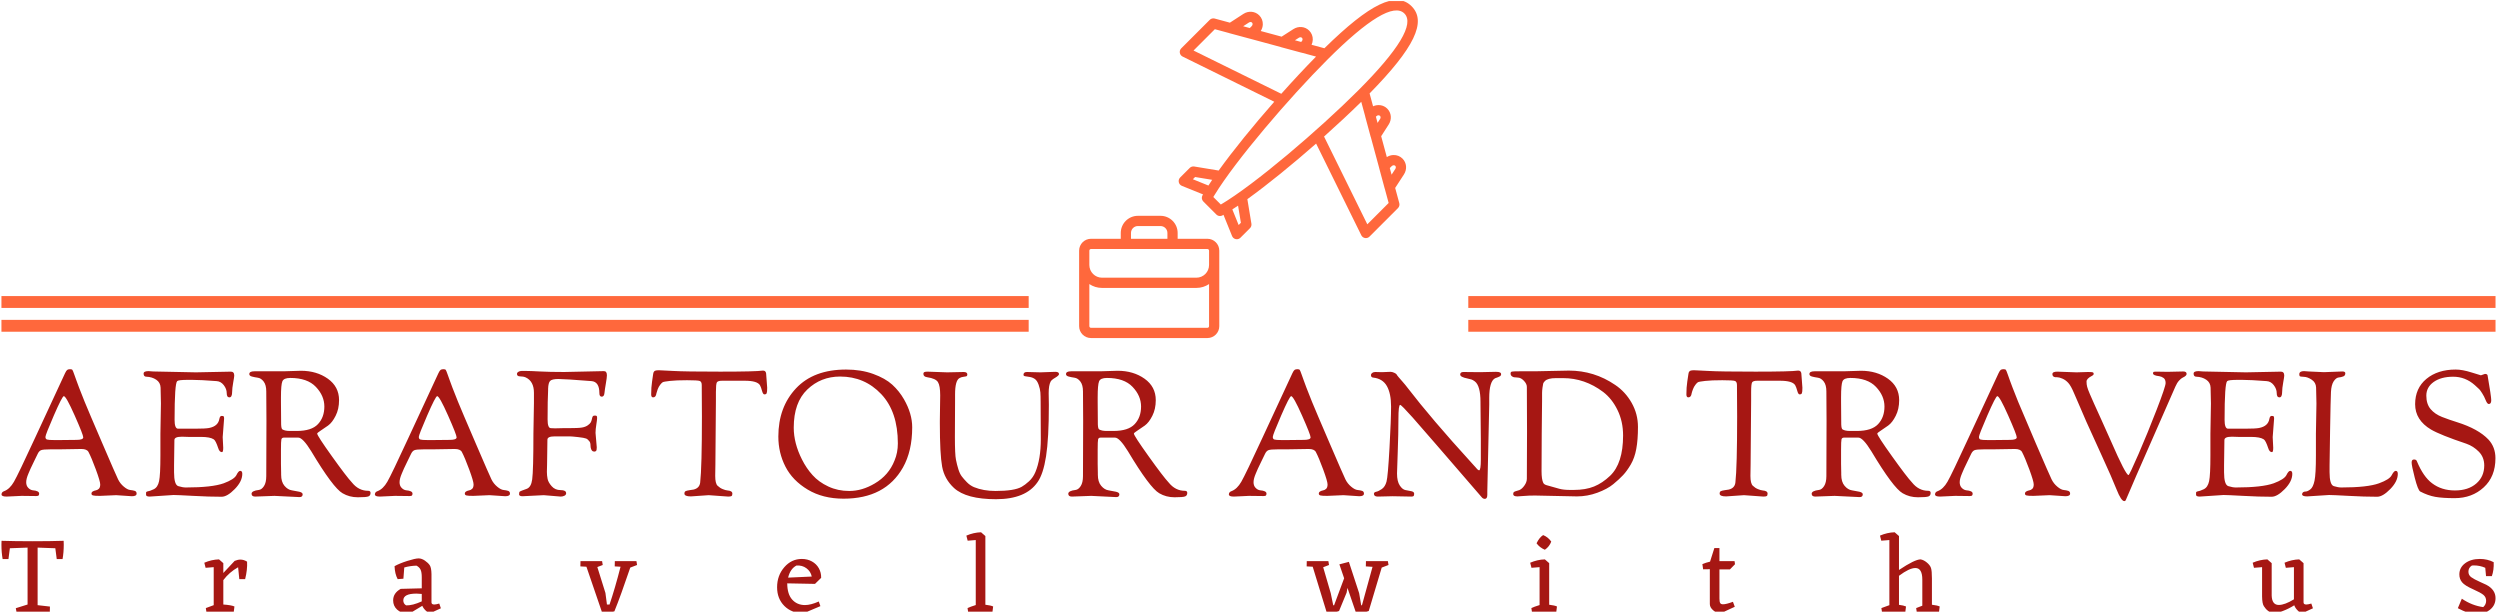 <svg xmlns="http://www.w3.org/2000/svg" version="1.1" xmlns:xlink="http://www.w3.org/1999/xlink" xmlns:svgjs="http://svgjs.dev/svgjs" width="1500" height="367" viewBox="0 0 1500 367"><g transform="matrix(1,0,0,1,-0.909,0.642)"><svg viewBox="0 0 396 97" data-background-color="#ffffff" preserveAspectRatio="xMidYMid meet" height="367" width="1500" xmlns="http://www.w3.org/2000/svg" xmlns:xlink="http://www.w3.org/1999/xlink"><g id="tight-bounds" transform="matrix(1,0,0,1,0.24,-0.17)"><svg viewBox="0 0 395.52 97.339" height="97.339" width="395.52"><g><svg viewBox="0 0 395.52 97.339" height="97.339" width="395.52"><g transform="matrix(1,0,0,1,0,58.548)"><svg viewBox="0 0 395.52 38.791" height="38.791" width="395.52"><g id="textblocktransform"><svg viewBox="0 0 395.52 38.791" height="38.791" width="395.52" id="textblock"><g><svg viewBox="0 0 395.52 20.922" height="20.922" width="395.52"><g transform="matrix(1,0,0,1,0,0)"><svg width="395.52" viewBox="1 -36.2 712.65 37.7" height="20.922" data-palette-color="#a61713"><path d="M10.9 0.05L6.75 0 2.45 0.2Q1 0.2 1-0.4L1-0.4Q1-1.1 1.75-1.35L1.75-1.35Q3.35-1.95 4.55-4.03 5.75-6.1 10.58-16.57 15.4-27.05 19.15-35.05L19.15-35.05Q19.5-35.8 19.78-36 20.05-36.2 20.58-36.2 21.1-36.2 21.25-36 21.4-35.8 21.8-34.65 22.2-33.5 22.43-32.9 22.65-32.3 23.15-30.95 23.65-29.6 24.75-26.9 25.85-24.2 29.78-15.08 33.7-5.95 34.3-4.73 34.9-3.5 35.95-2.63 37-1.75 37.77-1.68 38.55-1.6 39.08-1.43 39.6-1.25 39.6-0.65L39.6-0.65Q39.6 0.1 38.25 0.1L38.25 0.1 33.75-0.2 29.1 0Q27.55 0 27.13-0.13 26.7-0.25 26.7-0.65 26.7-1.05 27.1-1.28 27.5-1.5 27.95-1.58 28.4-1.65 28.8-2.02 29.2-2.4 29.2-3.28 29.2-4.15 27.95-7.55 26.7-10.95 25.85-12.55L25.85-12.55Q25.4-13.4 23.8-13.4L23.8-13.4 17.75-13.3 15.1-13.3Q12.85-13.3 12.28-13.05 11.7-12.8 11.33-12 10.95-11.2 10.25-9.78 9.55-8.35 9.3-7.8 9.05-7.25 8.7-6.4L8.7-6.4Q8.05-4.9 8.05-3.9 8.05-2.9 8.63-2.3 9.2-1.7 9.9-1.6L9.9-1.6Q11.75-1.45 11.75-0.65L11.75-0.65Q11.75-0.3 11.6-0.13 11.45 0.05 10.9 0.05L10.9 0.05ZM18.8-28.5Q18.35-28.5 15.95-22.98 13.55-17.45 13.55-16.85 13.55-16.25 14-16.1 14.45-15.95 16.1-15.95L16.1-15.95 17.65-15.95 22.4-16Q24.35-16 24.35-16.73 24.35-17.45 21.9-22.98 19.45-28.5 18.8-28.5L18.8-28.5ZM46.4-11.55L46.4-17.75 46.55-26.4Q46.55-27.75 46.45-30.95L46.45-30.95Q46.4-32.4 45.2-33.2 44-34 42.4-34.05L42.4-34.05Q41.6-34.05 41.6-34.95L41.6-34.95Q41.6-35.65 43-35.65L43-35.65 44.35-35.55 56.55-35.3 66.55-35.5Q67.5-35.5 67.5-34.35L67.5-34.35Q67.5-34.05 67.2-32.38 66.9-30.7 66.9-29.75L66.9-29.75Q66.9-28.15 66.12-28.15 65.35-28.15 65.35-29.35 65.35-30.55 64.5-31.65 63.65-32.75 62.4-32.8L62.4-32.8Q57.9-33.15 55.5-33.15L55.5-33.15 54.2-33.15Q51.6-33.15 51.2-32.8L51.2-32.8Q50.45-32.15 50.45-21.75L50.45-21.75Q50.45-19.25 51.4-19.2L51.4-19.2 56.3-19.2Q59.3-19.2 60.3-19.4L60.3-19.4Q62.9-19.9 63.25-22L63.25-22Q63.4-22.85 63.9-22.85 64.4-22.85 64.5-22.7 64.6-22.55 64.6-22.05L64.6-22.05 64.2-16.8 64.35-13.75Q64.35-12.5 64-12.5L64-12.5Q63.25-12.5 62.9-13.7L62.9-13.7Q62.2-15.8 61.65-16.15L61.65-16.15Q60.6-16.85 58-16.85L58-16.85 54.4-16.85 52.8-16.9 52.45-16.9Q50.4-16.9 50.4-15.95L50.4-15.95 50.3-8.75 50.3-6.75Q50.3-3.15 51.52-2.78 52.75-2.4 53.65-2.4L53.65-2.4Q61.15-2.4 64.5-3.6L64.5-3.6Q67.45-4.7 68.1-5.9L68.1-5.9Q68.7-7.15 69.2-7.15L69.2-7.15Q69.8-7.15 69.8-6.3L69.8-6.3Q69.8-4.15 67.65-1.95 65.5 0.25 63.9 0.25L63.9 0.25Q60.3 0.25 55.77 0 51.25-0.25 50.15-0.25L50.15-0.25 43.35 0.2Q42.3 0.2 42.3-0.3L42.3-0.3 42.3-0.9Q42.3-1.2 42.8-1.3L42.8-1.3Q43.35-1.35 44.5-1.9 45.65-2.45 46.02-4.2 46.4-5.95 46.4-11.55L46.4-11.55ZM76.65-5.65L76.7-21.4 76.65-29.85Q76.65-31.7 75.9-32.68 75.15-33.65 74.22-33.77 73.3-33.9 72.55-34.1 71.8-34.3 71.8-34.8L71.8-34.8Q71.8-35.6 73.25-35.6L73.25-35.6 81.55-35.6 86.55-35.75Q91.05-35.75 94.25-33.48 97.45-31.2 97.45-27.35L97.45-27.35Q97.45-24.8 96.47-22.88 95.5-20.95 94.32-20.1 93.15-19.25 92.17-18.63 91.2-18 91.2-17.8L91.2-17.8Q91.2-17.2 95.4-11.33 99.6-5.45 101.15-3.8L101.15-3.8Q103.05-1.45 105.75-1.45L105.75-1.45Q106.45-1.45 106.45-0.85L106.45-0.85Q106.45-0.1 105.85 0.15 105.25 0.4 102.82 0.4 100.4 0.4 98.45-0.75L98.45-0.75Q95.75-2.3 89.5-12.75L89.5-12.75Q87.1-16.65 85.8-16.65L85.8-16.65 81.7-16.65Q81.1-16.65 80.97-16.15 80.85-15.65 80.85-13.2L80.85-13.2Q80.85-13.2 80.85-9.15L80.85-9.15 80.9-6.5Q80.9-6.5 80.9-6.05L80.9-6.05Q80.9-4 81.85-2.88 82.8-1.75 83.97-1.58 85.15-1.4 86.1-1.18 87.05-0.95 87.05-0.45L87.05-0.45Q87.05 0.35 86.15 0.35L86.15 0.35Q86.15 0.35 79 0L79 0 73.5 0.2Q72.45 0.2 72.45-0.6L72.45-0.6Q72.45-1.45 74.55-1.7L74.55-1.7Q75.35-1.8 76-2.8 76.65-3.8 76.65-5.65L76.65-5.65ZM80.85-28.2L80.85-26.8Q80.85-21.65 80.9-20.43 80.95-19.2 81.25-19L81.25-19Q82-18.55 83.4-18.55L83.4-18.55 85.35-18.55Q89.6-18.55 91.42-20.5 93.25-22.45 93.25-25.53 93.25-28.6 90.82-31.15 88.4-33.7 83.5-33.7L83.5-33.7Q81.65-33.7 81.25-32.73 80.85-31.75 80.85-28.2L80.85-28.2ZM117.59 0.05L113.44 0 109.14 0.2Q107.69 0.2 107.69-0.4L107.69-0.4Q107.69-1.1 108.44-1.35L108.44-1.35Q110.04-1.95 111.24-4.03 112.44-6.1 117.27-16.57 122.09-27.05 125.84-35.05L125.84-35.05Q126.19-35.8 126.47-36 126.74-36.2 127.27-36.2 127.79-36.2 127.94-36 128.09-35.8 128.49-34.65 128.89-33.5 129.12-32.9 129.34-32.3 129.84-30.95 130.34-29.6 131.44-26.9 132.54-24.2 136.47-15.08 140.39-5.95 140.99-4.73 141.59-3.5 142.64-2.63 143.69-1.75 144.47-1.68 145.24-1.6 145.77-1.43 146.29-1.25 146.29-0.65L146.29-0.65Q146.29 0.1 144.94 0.1L144.94 0.1 140.44-0.2 135.79 0Q134.24 0 133.82-0.13 133.39-0.25 133.39-0.65 133.39-1.05 133.79-1.28 134.19-1.5 134.64-1.58 135.09-1.65 135.49-2.02 135.89-2.4 135.89-3.28 135.89-4.15 134.64-7.55 133.39-10.95 132.54-12.55L132.54-12.55Q132.09-13.4 130.49-13.4L130.49-13.4 124.44-13.3 121.79-13.3Q119.54-13.3 118.97-13.05 118.39-12.8 118.02-12 117.64-11.2 116.94-9.78 116.24-8.35 115.99-7.8 115.74-7.25 115.39-6.4L115.39-6.4Q114.74-4.9 114.74-3.9 114.74-2.9 115.32-2.3 115.89-1.7 116.59-1.6L116.59-1.6Q118.44-1.45 118.44-0.65L118.44-0.65Q118.44-0.3 118.29-0.13 118.14 0.05 117.59 0.05L117.59 0.05ZM125.49-28.5Q125.04-28.5 122.64-22.98 120.24-17.45 120.24-16.85 120.24-16.25 120.69-16.1 121.14-15.95 122.79-15.95L122.79-15.95 124.34-15.95 129.09-16Q131.04-16 131.04-16.73 131.04-17.45 128.59-22.98 126.14-28.5 125.49-28.5L125.49-28.5ZM148.29-34.85L148.29-34.85Q148.29-35.2 148.69-35.45 149.09-35.7 149.59-35.7L149.59-35.7 150.94-35.7Q152.14-35.7 154.82-35.55 157.49-35.4 161.79-35.4L161.79-35.4 173.14-35.65Q173.99-35.65 173.99-34.45L173.99-34.45Q173.99-33.8 173.69-32.1 173.39-30.4 173.29-29.38 173.19-28.35 172.52-28.35 171.84-28.35 171.84-29.35L171.84-29.35Q171.84-32.65 169.54-32.8L169.54-32.8Q161.99-33.4 160.14-33.4 158.29-33.4 157.77-32.85 157.24-32.3 157.19-30.6L157.19-30.6 157.19-30.2Q157.04-27.5 157.04-21.85L157.04-21.85Q157.04-19.4 157.94-19.35L157.94-19.35 159.19-19.3 161.34-19.35 162.89-19.35Q165.89-19.35 166.87-19.53 167.84-19.7 168.47-20.13 169.09-20.55 169.34-20.95 169.59-21.35 169.69-21.9 169.79-22.45 169.94-22.7 170.09-22.95 170.54-22.95 170.99-22.95 171.09-22.8 171.19-22.65 171.19-22.23 171.19-21.8 170.97-20.4 170.74-19 170.74-18L170.74-18 171.09-13.9Q171.09-13.1 170.92-12.88 170.74-12.65 170.39-12.65L170.39-12.65Q169.54-12.65 169.34-13.9L169.34-13.9Q169.34-15 169.09-15.45L169.09-15.45Q168.59-16.15 168.07-16.38 167.54-16.6 165.74-16.8 163.94-17 163.39-17L163.39-17 159.04-17Q156.99-17 156.99-16.05L156.99-16.05 156.89-8.85 156.84-6.85Q156.84-5.85 157.04-4.85 157.24-3.85 158.22-2.75 159.19-1.65 160.77-1.65 162.34-1.65 162.34-0.75L162.34-0.75Q162.34-0.3 161.87-0.05 161.39 0.2 160.79 0.2L160.79 0.2 155.94-0.2 149.89 0.1Q148.89 0.1 148.89-0.45L148.89-0.45Q148.89-1.1 149.12-1.25 149.34-1.4 151.04-2L151.04-2Q152.34-2.45 152.64-4.7L152.64-4.7Q152.99-7.25 152.99-17.85L152.99-17.85 153.14-26.55 153.14-29.45Q153.14-32.75 150.79-33.85L150.79-33.85Q150.09-34.15 149.19-34.15 148.29-34.15 148.29-34.85ZM188.84-35.9Q189.49-35.9 192.91-35.7 196.34-35.5 206.39-35.5 216.44-35.5 218.54-35.8L218.54-35.8Q219.09-35.8 219.29-35.5 219.49-35.2 219.49-34.95L219.49-34.95 219.79-30.9Q219.79-29.65 219.64-29.33 219.49-29 218.99-29L218.99-29Q218.59-29 218.31-30.03 218.04-31.05 217.74-31.6L217.74-31.6Q216.99-32.9 213.39-32.9L213.39-32.9 206.89-32.9Q205.69-32.9 205.41-32.43 205.14-31.95 205.14-29.7L205.14-29.7 205.14-27.25 204.99-8.95 204.94-5.7Q204.94-3.55 205.61-2.9 206.29-2.25 207.09-1.93 207.89-1.6 208.44-1.55L208.44-1.55Q209.84-1.45 209.84-0.65L209.84-0.65Q209.84-0.1 209.59 0.05 209.34 0.2 208.64 0.2L208.64 0.2 203.09-0.2 197.99 0.15Q196.14 0.15 196.14-0.65L196.14-0.65Q196.14-1.15 196.44-1.33 196.74-1.5 197.61-1.63 198.49-1.75 198.74-1.8L198.74-1.8Q200.44-2.2 200.64-3.8L200.64-3.8Q201.14-8.2 201.14-22.7L201.14-22.7 201.09-31.65Q201.09-32.6 200.54-32.83 199.99-33.05 196.89-33.05 193.79-33.05 192.01-32.85 190.24-32.65 189.94-32.48 189.64-32.3 189.21-31.75 188.79-31.2 188.51-30.48 188.24-29.75 188.14-29.3L188.14-29.3Q187.99-28.15 187.19-28.15L187.19-28.15Q186.64-28.15 186.64-29L186.64-29Q186.64-31 186.89-32.63 187.14-34.25 187.16-34.5 187.19-34.75 187.21-34.83 187.24-34.9 187.26-35.08 187.29-35.25 187.34-35.33 187.39-35.4 187.46-35.52 187.54-35.65 187.64-35.7 187.74-35.75 187.89-35.8L187.89-35.8Q188.19-35.9 188.84-35.9ZM222.98-16.95L222.98-16.95Q222.98-25.35 228.03-30.73 233.08-36.1 242.33-36.1L242.33-36.1Q246.63-36.1 250.08-34.85 253.53-33.6 255.53-31.78 257.53-29.95 258.88-27.6L258.88-27.6Q261.23-23.5 261.23-19.6L261.23-19.6Q261.23-12.8 258.58-8.1L258.58-8.1Q253.53 0.8 241.63 0.8L241.63 0.8Q235.68 0.8 231.36-1.8 227.03-4.4 225.01-8.35 222.98-12.3 222.98-16.95ZM227.38-19.5L227.38-19.5Q227.38-15.05 229.73-10.4L229.73-10.4Q230.98-7.9 232.76-5.93 234.53-3.95 237.26-2.68 239.98-1.4 243.23-1.4L243.23-1.4Q246.93-1.4 250.53-3.55L250.53-3.55Q254.53-5.9 256.18-10.1L256.18-10.1Q257.13-12.35 257.13-15L257.13-15Q257.13-24.05 252.38-29.08 247.63-34.1 240.63-34.1L240.63-34.1Q235.13-34.1 231.26-30.4 227.38-26.7 227.38-19.5ZM269.13-20.7L269.13-21.55 269.23-28.75Q269.23-31.5 268.58-32.52 267.93-33.55 265.53-33.9L265.53-33.9Q264.43-34.05 264.43-34.85L264.43-34.85Q264.43-35.25 264.73-35.38 265.03-35.5 265.58-35.5L265.58-35.5 271.23-35.3 275.93-35.4Q276.98-35.4 276.98-34.7L276.98-34.7Q276.98-34.25 276.63-34.15 276.28-34.05 275.75-34 275.23-33.95 274.73-33.65L274.73-33.65Q273.48-32.95 273.48-29L273.48-29 273.48-27.6 273.43-16.8Q273.43-11.85 273.73-10.35 274.03-8.85 274.43-7.58 274.83-6.3 275.41-5.55 275.98-4.8 276.86-3.9 277.73-3 278.88-2.5L278.88-2.5Q281.58-1.4 285.03-1.4L285.03-1.4Q290.43-1.4 292.53-2.6L292.53-2.6Q293.43-3.1 294.61-4.17 295.78-5.25 296.43-6.8L296.43-6.8Q297.98-10.5 297.98-16.2L297.98-16.2 297.93-26.8Q297.93-28.55 297.86-29.55 297.78-30.55 297.36-31.75 296.93-32.95 296.28-33.4 295.63-33.85 294.83-33.98 294.03-34.1 293.53-34.18 293.03-34.25 293.03-34.6L293.03-34.6Q293.03-35.4 294.03-35.4L294.03-35.4 297.88-35.3 302.13-35.45Q303.18-35.45 303.18-34.8L303.18-34.8Q303.18-34.4 302.11-33.77 301.03-33.15 300.78-32.65L300.78-32.65Q300.23-31.6 300.23-29.35L300.23-29.35 300.28-26Q300.28-16.4 299.48-11.3 298.68-6.2 297.03-3.9L297.03-3.9Q293.68 0.95 285.18 0.95 276.68 0.95 273.18-2.25L273.18-2.25Q270.43-4.8 269.78-8.38 269.13-11.95 269.13-20.7L269.13-20.7ZM310.03-5.65L310.08-21.4 310.03-29.85Q310.03-31.7 309.28-32.68 308.53-33.65 307.6-33.77 306.68-33.9 305.93-34.1 305.18-34.3 305.18-34.8L305.18-34.8Q305.18-35.6 306.63-35.6L306.63-35.6 314.93-35.6 319.93-35.75Q324.43-35.75 327.63-33.48 330.83-31.2 330.83-27.35L330.83-27.35Q330.83-24.8 329.85-22.88 328.88-20.95 327.7-20.1 326.53-19.25 325.55-18.63 324.58-18 324.58-17.8L324.58-17.8Q324.58-17.2 328.78-11.33 332.98-5.45 334.53-3.8L334.53-3.8Q336.43-1.45 339.13-1.45L339.13-1.45Q339.83-1.45 339.83-0.85L339.83-0.85Q339.83-0.1 339.23 0.15 338.63 0.4 336.2 0.4 333.78 0.4 331.83-0.75L331.83-0.75Q329.13-2.3 322.88-12.75L322.88-12.75Q320.48-16.65 319.18-16.65L319.18-16.65 315.08-16.65Q314.48-16.65 314.35-16.15 314.23-15.65 314.23-13.2L314.23-13.2Q314.23-13.2 314.23-9.15L314.23-9.15 314.28-6.5Q314.28-6.5 314.28-6.05L314.28-6.05Q314.28-4 315.23-2.88 316.18-1.75 317.35-1.58 318.53-1.4 319.48-1.18 320.43-0.95 320.43-0.45L320.43-0.45Q320.43 0.35 319.53 0.35L319.53 0.35Q319.53 0.35 312.38 0L312.38 0 306.88 0.2Q305.83 0.2 305.83-0.6L305.83-0.6Q305.83-1.45 307.93-1.7L307.93-1.7Q308.73-1.8 309.38-2.8 310.03-3.8 310.03-5.65L310.03-5.65ZM314.23-28.2L314.23-26.8Q314.23-21.65 314.28-20.43 314.33-19.2 314.63-19L314.63-19Q315.38-18.55 316.78-18.55L316.78-18.55 318.73-18.55Q322.98-18.55 324.8-20.5 326.63-22.45 326.63-25.53 326.63-28.6 324.2-31.15 321.78-33.7 316.88-33.7L316.88-33.7Q315.03-33.7 314.63-32.73 314.23-31.75 314.23-28.2L314.23-28.2ZM361.62 0.05L357.47 0 353.17 0.2Q351.72 0.2 351.72-0.4L351.72-0.4Q351.72-1.1 352.47-1.35L352.47-1.35Q354.07-1.95 355.27-4.03 356.47-6.1 361.3-16.57 366.12-27.05 369.87-35.05L369.87-35.05Q370.22-35.8 370.5-36 370.77-36.2 371.3-36.2 371.82-36.2 371.97-36 372.12-35.8 372.52-34.65 372.92-33.5 373.15-32.9 373.37-32.3 373.87-30.95 374.37-29.6 375.47-26.9 376.57-24.2 380.5-15.08 384.42-5.95 385.02-4.73 385.62-3.5 386.67-2.63 387.72-1.75 388.5-1.68 389.27-1.6 389.8-1.43 390.32-1.25 390.32-0.65L390.32-0.65Q390.32 0.1 388.97 0.1L388.97 0.1 384.47-0.2 379.82 0Q378.27 0 377.85-0.13 377.42-0.25 377.42-0.65 377.42-1.05 377.82-1.28 378.22-1.5 378.67-1.58 379.12-1.65 379.52-2.02 379.92-2.4 379.92-3.28 379.92-4.15 378.67-7.55 377.42-10.95 376.57-12.55L376.57-12.55Q376.12-13.4 374.52-13.4L374.52-13.4 368.47-13.3 365.82-13.3Q363.57-13.3 363-13.05 362.42-12.8 362.05-12 361.67-11.2 360.97-9.78 360.27-8.35 360.02-7.8 359.77-7.25 359.42-6.4L359.42-6.4Q358.77-4.9 358.77-3.9 358.77-2.9 359.35-2.3 359.92-1.7 360.62-1.6L360.62-1.6Q362.47-1.45 362.47-0.65L362.47-0.65Q362.47-0.3 362.32-0.13 362.17 0.05 361.62 0.05L361.62 0.05ZM369.52-28.5Q369.07-28.5 366.67-22.98 364.27-17.45 364.27-16.85 364.27-16.25 364.72-16.1 365.17-15.95 366.82-15.95L366.82-15.95 368.37-15.95 373.12-16Q375.07-16 375.07-16.73 375.07-17.45 372.62-22.98 370.17-28.5 369.52-28.5L369.52-28.5ZM403.87 0.2L398.52 0.1 394.27 0.2Q393.17 0.2 393.17-0.6L393.17-0.6Q393.17-1.05 393.82-1.18 394.47-1.3 395.42-1.95 396.37-2.6 396.77-4.08 397.17-5.55 397.62-13.7 398.07-21.85 398.07-25.55 398.07-29.25 396.87-31.38 395.67-33.5 392.97-33.8L392.97-33.8Q392.32-33.85 392.32-34.55L392.32-34.55Q392.32-34.85 392.67-35.13 393.02-35.4 393.57-35.4L393.57-35.4 395.47-35.35 397.92-35.45Q398.37-35.45 398.97-35.18 399.57-34.9 399.67-34.68 399.77-34.45 400.22-33.93 400.67-33.4 401.42-32.55 402.17-31.7 402.77-30.9L402.77-30.9Q409.57-22.05 420.97-9.55L420.97-9.55Q421.27-9.2 421.69-8.75 422.12-8.3 422.3-8.08 422.47-7.85 422.67-7.65L422.67-7.65Q423.02-7.3 423.22-7.3L423.22-7.3Q423.72-7.3 423.72-10.4L423.72-10.4 423.72-16.25 423.62-26.5 423.62-26.85Q423.62-31.45 422.02-32.7L422.02-32.7Q421.42-33.15 421.02-33.27 420.62-33.4 419.87-33.55L419.87-33.55Q417.82-33.95 417.82-34.68 417.82-35.4 418.77-35.4L418.77-35.4 423.52-35.35Q423.52-35.35 428.02-35.45L428.02-35.45Q428.87-35.45 429.19-35.27 429.52-35.1 429.52-34.75 429.52-34.4 429.22-34.2L429.22-34.2Q428.82-33.95 427.77-33.6L427.77-33.6Q426.12-32.7 426.12-27.95L426.12-27.95 426.12-26.05 425.57-1.3 425.57-0.3Q425.57 0.85 424.87 0.85L424.87 0.85Q424.42 0.85 424.07 0.5L424.07 0.5Q407.47-18.75 404.25-22.38 401.02-26 400.67-26L400.67-26Q400.17-26 400.17-21.93 400.17-17.85 399.97-12.38 399.77-6.9 399.77-6.4L399.77-6.4Q399.77-4.15 400.55-2.98 401.32-1.8 402.22-1.65 403.12-1.5 403.89-1.33 404.67-1.15 404.67-0.63 404.67-0.1 404.5 0.05 404.32 0.2 403.87 0.2L403.87 0.2ZM436.92-18.45L436.92-18.45 436.87-31.15Q436.87-32 436.04-32.88 435.22-33.75 434.37-33.8 433.52-33.85 433.19-33.9 432.87-33.95 432.54-34.23 432.22-34.5 432.22-34.98 432.22-35.45 432.64-35.52 433.07-35.6 434.77-35.6L434.77-35.6 439.12-35.6 448.87-35.8Q456.12-35.8 462.12-31.7L462.12-31.7Q465.02-29.75 466.82-26.58 468.62-23.4 468.62-19.7 468.62-16 468.14-13.43 467.67-10.85 466.57-8.97 465.47-7.1 464.37-5.93 463.27-4.75 461.57-3.35 459.87-1.95 457.02-0.9 454.17 0.15 451.17 0.15L451.17 0.15 439.17-0.1Q437.42-0.1 435.92 0.03 434.42 0.15 434.17 0.15L434.17 0.15Q432.97 0.15 432.97-0.5L432.97-0.5Q432.97-0.9 433.14-1.07 433.32-1.25 433.89-1.4 434.47-1.55 434.72-1.65L434.72-1.65Q435.52-2 436.19-2.98 436.87-3.95 436.87-4.9L436.87-4.9Q436.87-4.9 436.92-18.45ZM441.22-27.3L441.12-17.7 441.07-7.05Q441.07-4.7 441.57-3.7L441.57-3.7Q441.82-3.25 442.52-3.05 443.22-2.85 444.12-2.6 445.02-2.35 446.19-2.02 447.37-1.7 449.27-1.7L449.27-1.7 450.27-1.7Q453.67-1.7 456.07-2.68 458.47-3.65 460.67-5.75L460.67-5.75Q464.37-9.3 464.37-17.25L464.37-17.25Q464.37-21.25 462.79-24.5 461.22-27.75 458.67-29.7L458.67-29.7Q453.42-33.65 447.22-33.65L447.22-33.65 445.22-33.65Q442.82-33.65 442.02-32.8L442.02-32.8Q441.62-32.4 441.54-32.1 441.47-31.8 441.34-30.93 441.22-30.05 441.22-29.4L441.22-29.4 441.22-27.3ZM484.66-35.9Q485.31-35.9 488.74-35.7 492.16-35.5 502.21-35.5 512.26-35.5 514.36-35.8L514.36-35.8Q514.91-35.8 515.11-35.5 515.31-35.2 515.31-34.95L515.31-34.95 515.61-30.9Q515.61-29.65 515.46-29.33 515.31-29 514.81-29L514.81-29Q514.41-29 514.14-30.03 513.86-31.05 513.56-31.6L513.56-31.6Q512.81-32.9 509.21-32.9L509.21-32.9 502.71-32.9Q501.51-32.9 501.24-32.43 500.96-31.95 500.96-29.7L500.96-29.7 500.96-27.25 500.81-8.95 500.76-5.7Q500.76-3.55 501.44-2.9 502.11-2.25 502.91-1.93 503.71-1.6 504.26-1.55L504.26-1.55Q505.66-1.45 505.66-0.65L505.66-0.65Q505.66-0.1 505.41 0.05 505.16 0.2 504.46 0.2L504.46 0.2 498.91-0.2 493.81 0.15Q491.96 0.15 491.96-0.65L491.96-0.65Q491.96-1.15 492.26-1.33 492.56-1.5 493.44-1.63 494.31-1.75 494.56-1.8L494.56-1.8Q496.26-2.2 496.46-3.8L496.46-3.8Q496.96-8.2 496.96-22.7L496.96-22.7 496.91-31.65Q496.91-32.6 496.36-32.83 495.81-33.05 492.71-33.05 489.61-33.05 487.84-32.85 486.06-32.65 485.76-32.48 485.46-32.3 485.04-31.75 484.61-31.2 484.34-30.48 484.06-29.75 483.96-29.3L483.96-29.3Q483.81-28.15 483.01-28.15L483.01-28.15Q482.46-28.15 482.46-29L482.46-29Q482.46-31 482.71-32.63 482.96-34.25 482.99-34.5 483.01-34.75 483.04-34.83 483.06-34.9 483.09-35.08 483.11-35.25 483.16-35.33 483.21-35.4 483.29-35.52 483.36-35.65 483.46-35.7 483.56-35.75 483.71-35.8L483.71-35.8Q484.01-35.9 484.66-35.9ZM522.46-5.65L522.51-21.4 522.46-29.85Q522.46-31.7 521.71-32.68 520.96-33.65 520.03-33.77 519.11-33.9 518.36-34.1 517.61-34.3 517.61-34.8L517.61-34.8Q517.61-35.6 519.06-35.6L519.06-35.6 527.36-35.6 532.36-35.75Q536.86-35.75 540.06-33.48 543.26-31.2 543.26-27.35L543.26-27.35Q543.26-24.8 542.28-22.88 541.31-20.95 540.13-20.1 538.96-19.25 537.99-18.63 537.01-18 537.01-17.8L537.01-17.8Q537.01-17.2 541.21-11.33 545.41-5.45 546.96-3.8L546.96-3.8Q548.86-1.45 551.56-1.45L551.56-1.45Q552.26-1.45 552.26-0.85L552.26-0.85Q552.26-0.1 551.66 0.15 551.06 0.4 548.63 0.4 546.21 0.4 544.26-0.75L544.26-0.75Q541.56-2.3 535.31-12.75L535.31-12.75Q532.91-16.65 531.61-16.65L531.61-16.65 527.51-16.65Q526.91-16.65 526.78-16.15 526.66-15.65 526.66-13.2L526.66-13.2Q526.66-13.2 526.66-9.15L526.66-9.15 526.71-6.5Q526.71-6.5 526.71-6.05L526.71-6.05Q526.71-4 527.66-2.88 528.61-1.75 529.78-1.58 530.96-1.4 531.91-1.18 532.86-0.95 532.86-0.45L532.86-0.45Q532.86 0.35 531.96 0.35L531.96 0.35Q531.96 0.35 524.81 0L524.81 0 519.31 0.2Q518.26 0.2 518.26-0.6L518.26-0.6Q518.26-1.45 520.36-1.7L520.36-1.7Q521.16-1.8 521.81-2.8 522.46-3.8 522.46-5.65L522.46-5.65ZM526.66-28.2L526.66-26.8Q526.66-21.65 526.71-20.43 526.76-19.2 527.06-19L527.06-19Q527.81-18.55 529.21-18.55L529.21-18.55 531.16-18.55Q535.41-18.55 537.24-20.5 539.06-22.45 539.06-25.53 539.06-28.6 536.63-31.15 534.21-33.7 529.31-33.7L529.31-33.7Q527.46-33.7 527.06-32.73 526.66-31.75 526.66-28.2L526.66-28.2ZM563.41 0.05L559.26 0 554.96 0.2Q553.51 0.2 553.51-0.4L553.51-0.4Q553.51-1.1 554.26-1.35L554.26-1.35Q555.86-1.95 557.06-4.03 558.26-6.1 563.08-16.57 567.91-27.05 571.66-35.05L571.66-35.05Q572.01-35.8 572.28-36 572.56-36.2 573.08-36.2 573.61-36.2 573.76-36 573.91-35.8 574.31-34.65 574.71-33.5 574.93-32.9 575.16-32.3 575.66-30.95 576.16-29.6 577.26-26.9 578.36-24.2 582.28-15.08 586.21-5.95 586.81-4.73 587.41-3.5 588.46-2.63 589.51-1.75 590.28-1.68 591.06-1.6 591.58-1.43 592.11-1.25 592.11-0.65L592.11-0.65Q592.11 0.1 590.76 0.1L590.76 0.1 586.26-0.2 581.61 0Q580.06 0 579.63-0.13 579.21-0.25 579.21-0.65 579.21-1.05 579.61-1.28 580.01-1.5 580.46-1.58 580.91-1.65 581.31-2.02 581.71-2.4 581.71-3.28 581.71-4.15 580.46-7.55 579.21-10.95 578.36-12.55L578.36-12.55Q577.91-13.4 576.31-13.4L576.31-13.4 570.26-13.3 567.61-13.3Q565.36-13.3 564.78-13.05 564.21-12.8 563.83-12 563.46-11.2 562.76-9.78 562.06-8.35 561.81-7.8 561.56-7.25 561.21-6.4L561.21-6.4Q560.56-4.9 560.56-3.9 560.56-2.9 561.13-2.3 561.71-1.7 562.41-1.6L562.41-1.6Q564.26-1.45 564.26-0.65L564.26-0.65Q564.26-0.3 564.11-0.13 563.96 0.05 563.41 0.05L563.41 0.05ZM571.31-28.5Q570.86-28.5 568.46-22.98 566.06-17.45 566.06-16.85 566.06-16.25 566.51-16.1 566.96-15.95 568.61-15.95L568.61-15.95 570.16-15.95 574.91-16Q576.86-16 576.86-16.73 576.86-17.45 574.41-22.98 571.96-28.5 571.31-28.5L571.31-28.5ZM616.85-35.5L620-35.45 624.45-35.55Q625.4-35.55 625.4-34.85L625.4-34.85Q625.4-34.3 624.3-33.8L624.3-33.8Q623.85-33.6 623.25-32.95 622.65-32.3 622.2-31.25L622.2-31.25 611.05-5.85Q609.85-3.15 609-1.07 608.15 1 608 1.25 607.85 1.5 607.6 1.5L607.6 1.5Q606.7 1.5 605.38-1.85 604.05-5.2 601.18-11.45 598.3-17.7 596.75-21.2 595.2-24.7 594.53-26.35 593.85-28 593.25-29.3L593.25-29.3Q592.35-31.45 591.6-32.27 590.85-33.1 589.93-33.5 589-33.9 588.45-33.9L588.45-33.9Q587.05-33.8 587.05-34.8L587.05-34.8Q587.05-35.5 588.45-35.5L588.45-35.5 593.95-35.3 597.2-35.4Q598.35-35.4 598.6-35.3 598.85-35.2 598.85-34.88 598.85-34.55 598.35-34.3L598.35-34.3Q596.8-33.5 596.8-32.68 596.8-31.85 596.98-31.18 597.15-30.5 597.75-29.1 598.35-27.7 598.98-26.3 599.6-24.9 601.03-21.78 602.45-18.65 603.8-15.6L603.8-15.6Q608-5.95 608.8-5.95L608.8-5.95Q609.05-5.95 611.68-12 614.3-18.05 616.85-24.65 619.4-31.25 619.4-32.25 619.4-33.25 618.83-33.68 618.25-34.1 617.6-34.2L617.6-34.2Q615.8-34.4 615.8-35L615.8-35Q615.8-35.35 615.98-35.43 616.15-35.5 616.85-35.5L616.85-35.5ZM632.2-11.55L632.2-17.75 632.35-26.4Q632.35-27.75 632.25-30.95L632.25-30.95Q632.2-32.4 631-33.2 629.8-34 628.2-34.05L628.2-34.05Q627.4-34.05 627.4-34.95L627.4-34.95Q627.4-35.65 628.8-35.65L628.8-35.65 630.15-35.55 642.35-35.3 652.35-35.5Q653.3-35.5 653.3-34.35L653.3-34.35Q653.3-34.05 653-32.38 652.7-30.7 652.7-29.75L652.7-29.75Q652.7-28.15 651.93-28.15 651.15-28.15 651.15-29.35 651.15-30.55 650.3-31.65 649.45-32.75 648.2-32.8L648.2-32.8Q643.7-33.15 641.3-33.15L641.3-33.15 640-33.15Q637.4-33.15 637-32.8L637-32.8Q636.25-32.15 636.25-21.75L636.25-21.75Q636.25-19.25 637.2-19.2L637.2-19.2 642.1-19.2Q645.1-19.2 646.1-19.4L646.1-19.4Q648.7-19.9 649.05-22L649.05-22Q649.2-22.85 649.7-22.85 650.2-22.85 650.3-22.7 650.4-22.55 650.4-22.05L650.4-22.05 650-16.8 650.15-13.75Q650.15-12.5 649.8-12.5L649.8-12.5Q649.05-12.5 648.7-13.7L648.7-13.7Q648-15.8 647.45-16.15L647.45-16.15Q646.4-16.85 643.8-16.85L643.8-16.85 640.2-16.85 638.6-16.9 638.25-16.9Q636.2-16.9 636.2-15.95L636.2-15.95 636.1-8.75 636.1-6.75Q636.1-3.15 637.33-2.78 638.55-2.4 639.45-2.4L639.45-2.4Q646.95-2.4 650.3-3.6L650.3-3.6Q653.25-4.7 653.9-5.9L653.9-5.9Q654.5-7.15 655-7.15L655-7.15Q655.6-7.15 655.6-6.3L655.6-6.3Q655.6-4.15 653.45-1.95 651.3 0.25 649.7 0.25L649.7 0.25Q646.1 0.25 641.58 0 637.05-0.25 635.95-0.25L635.95-0.25 629.15 0.2Q628.1 0.2 628.1-0.3L628.1-0.3 628.1-0.9Q628.1-1.2 628.6-1.3L628.6-1.3Q629.15-1.35 630.3-1.9 631.45-2.45 631.83-4.2 632.2-5.95 632.2-11.55L632.2-11.55ZM662.35-11.55L662.35-17.75 662.5-26.4Q662.5-27.75 662.4-30.95L662.4-30.95Q662.35-32.4 661.15-33.2 659.95-34 658.9-34.02 657.85-34.05 657.72-34.23 657.6-34.4 657.6-34.75L657.6-34.75Q657.6-35.65 658.95-35.65L658.95-35.65 660.3-35.55 664.65-35.35 669.9-35.55Q670.75-35.55 670.75-35.05L670.75-35.05Q670.75-34.35 670.15-34.13 669.55-33.9 668.82-33.83 668.1-33.75 667.42-32.73 666.75-31.7 666.65-29.7 666.55-27.7 666.4-18.75 666.25-9.8 666.25-8.75L666.25-8.75 666.25-6.75Q666.25-3.15 667.47-2.78 668.7-2.4 669.6-2.4L669.6-2.4Q677.1-2.4 680.4-3.6L680.4-3.6Q683.4-4.7 684-5.9L684-5.9Q684.65-7.15 685.15-7.15L685.15-7.15Q685.75-7.15 685.75-6.3L685.75-6.3Q685.75-4.15 683.6-1.95 681.45 0.25 679.85 0.25L679.85 0.25Q676.25 0.25 671.72 0 667.2-0.25 666.1-0.25L666.1-0.25 659.85 0.15Q658.4 0.15 658.4-0.45L658.4-0.45Q658.4-0.8 658.67-1.03 658.95-1.25 659.45-1.25 659.95-1.25 660.75-1.85 661.55-2.45 661.95-4.33 662.35-6.2 662.35-11.55L662.35-11.55ZM709.5-34.45L709.5-34.45 710.65-34.85Q711.3-34.85 711.4-34.45L711.4-34.45Q712.45-28.4 712.45-27.33 712.45-26.25 711.75-26.25L711.75-26.25Q711.3-26.25 710.87-27.33 710.45-28.4 709.87-29.3 709.3-30.2 709.05-30.45 708.8-30.7 707.75-31.65L707.75-31.65Q705.05-34.05 701.57-34.05 698.1-34.05 696-32.55 693.9-31.05 693.9-28.65 693.9-26.25 695.12-24.8 696.35-23.35 698.4-22.55 700.45-21.75 702.7-21.05L702.7-21.05Q708.75-19.15 711.65-16.1L711.65-16.1Q713.65-13.95 713.65-10.75L713.65-10.75Q713.65-5.5 710.3-2.43 706.95 0.65 702 0.65L702 0.65Q698.55 0.65 696.45 0.28 694.35-0.1 692.15-1.25L692.15-1.25Q691.5-1.65 690.6-5.15 689.7-8.65 689.7-9.53 689.7-10.4 690.37-10.4 691.05-10.4 691.2-9.9L691.2-9.9Q693.05-5.45 695.55-3.6L695.55-3.6Q698.25-1.55 702.07-1.55 705.9-1.55 708.17-3.53 710.45-5.5 710.45-8.7L710.45-8.7Q710.45-11.05 708.9-12.63 707.35-14.2 705.35-14.9L705.35-14.9Q697.9-17.4 695.25-18.95L695.25-18.95Q690.7-21.65 690.7-26.2 690.7-30.75 693.92-33.43 697.15-36.1 702.3-36.1L702.3-36.1Q704.2-36.1 706.82-35.27 709.45-34.45 709.5-34.45Z" opacity="1" transform="matrix(1,0,0,1,0,0)" fill="#a61713" class="wordmark-text-0" data-fill-palette-color="primary" id="text-0"></path></svg></g></svg></g><g transform="matrix(1,0,0,1,0,25.861)"><svg viewBox="0 0 395.52 12.93" height="12.93" width="395.52"><g transform="matrix(1,0,0,1,0,0)"><svg width="395.52" viewBox="0.5 -36.75 1154.77 37.75" height="12.93" data-palette-color="#a61713"><path d="M29.3-32.8L29.3-32.8 29.35-31.05Q29.35-27.4 28.8-24.35L28.8-24.35 26.1-24.35 25.45-29.35 17.25-29.65 17.25-3 22.95-2.35 22.9 0 7.45 0 7.15-1.6 12.6-3.3 12.6-29.65 4.4-29.35 3.75-24.35 1.05-24.35Q0.5-27.4 0.5-31.05L0.5-31.05 0.55-32.8Q6.75-32.6 14.95-32.6L14.95-32.6Q23.25-32.6 29.3-32.8ZM114.23-23.15L114.23-23.15Q114.43-19.45 113.33-15.05L113.33-15.05 110.63-15.05 110.08-20.55Q106.03-18.3 103.23-14.6L103.23-14.6 103.23-3.3Q106.88-3.05 108.38-2.4L108.38-2.4 108.08 0 95.38 0 95.13-1.65 98.78-3 98.78-20.6 95.03-20.3 94.43-22.65Q97.78-24.1 101.23-24.2L101.23-24.2 103.23-22.45 103.23-17.9 108.48-23.5Q109.93-24.1 111.13-24.1L111.13-24.1Q112.73-24.1 114.23-23.15ZM203.21-3.75L203.96-1.55 198.91 0.75Q198.16 0.65 197.01-0.43 195.86-1.5 195.36-2.7L195.36-2.7 189.71 0.7 188.51 0.75Q185.51 0.75 183.69-0.95 181.86-2.65 181.86-5.2L181.86-5.2Q181.86-8.6 185.36-10.55L185.36-10.55 195.11-10.8 195.11-15.95Q195.11-18.25 194.56-19.43 194.01-20.6 192.66-21.3L192.66-21.3Q189.61-21.2 187.01-20.45L187.01-20.45 186.61-15.25 183.96-15.05Q182.66-17.4 182.51-21.05L182.51-21.05Q184.71-22.3 188.41-23.48 192.11-24.65 193.66-24.65L193.66-24.65Q195.06-24.65 196.56-23.63 198.06-22.6 198.81-21.48 199.56-20.35 199.61-17.4L199.61-17.4 199.61-4.3Q199.61-3.3 200.91-3.3L200.91-3.3Q201.66-3.3 203.21-3.75L203.21-3.75ZM187.86-2.9L187.86-2.9Q190.81-2.8 195.11-4.75L195.11-4.75 195.11-8.2 192.61-8.35Q186.56-8.35 186.56-5.2L186.56-5.2Q186.56-3.7 187.86-2.9ZM294.5-23.4L294.8-21.6 291.65-20.4Q287.1-7 284.3-0.15L284.3-0.15Q282.95 0.3 281.1 0.3L281.1 0.3 278.5 0.1 271.35-20.8 268.55-20.95 268.6-23.4 278.6-23.4 278.9-21.6 276.4-20.65 280.15-8.65 280.85-3.3 282.05-3.3Q284.55-10.65 287.15-20.8L287.15-20.8 284.45-20.95 284.5-23.4 294.5-23.4ZM377.18-12.85L364.33-13.1Q364.33-8.15 366.6-5.6 368.88-3.05 372.53-3.05L372.53-3.05Q375.23-3.05 378.93-4.7L378.93-4.7 379.68-2.55 371.88 0.75Q366.38 0.75 363-2.63 359.63-6 359.63-11.3L359.63-11.3Q359.63-16.7 362.95-20.55 366.28-24.4 371.08-24.4L371.08-24.4Q373.68-24.4 375.75-23.25 377.83-22.1 378.95-20.1 380.08-18.1 380.03-15.65L380.03-15.65 377.18-12.85ZM368.58-21.35L368.58-21.35Q365.73-19.85 364.73-15.75L364.73-15.75 375.68-16.25Q375.18-18.65 373.2-20.1 371.23-21.55 368.58-21.35ZM456.06-35L456.06-3.2Q458.56-2.9 459.66-2.4L459.66-2.4 459.36 0 448.06 0 447.81-1.65Q449.01-2.25 451.61-3.05L451.61-3.05 451.61-33.15 447.86-32.85 447.26-35.2Q450.61-36.65 454.06-36.75L454.06-36.75 456.06-35ZM642.42-23.4L642.72-21.6 639.57-20.4 633.57-0.3Q631.92 0.3 629.62 0.3L629.62 0.3Q628.37 0.3 627.52 0.1L627.52 0.1 623.72-11 623.32-8.8 619.82-0.3Q618.37 0.25 616.17 0.25L616.17 0.25 614.02 0.1 607.62-20.8 604.82-20.95 604.87-23.4 614.87-23.4 615.17-21.6 612.47-20.55 615.97-8.55 617.12-2.95 617.52-2.95 622.17-15.45 619.97-21.9 624.37-23.05 629.12-8.55 630.07-2.95 630.42-2.95 635.32-20.75 632.22-20.95 632.27-23.4 642.42-23.4ZM715.11-28.65L715.11-28.65Q712.66-29.7 711.26-31.65L711.26-31.65Q712.56-34.35 714.31-35.45L714.31-35.45Q716.56-34.55 718.06-32.45L718.06-32.45Q717.26-30.15 715.11-28.65ZM717.11-22.45L717.11-3.2Q719.61-2.9 720.71-2.4L720.71-2.4 720.41 0 709.11 0 708.86-1.65Q710.06-2.25 712.66-3.05L712.66-3.05 712.66-20.6 708.91-20.3 708.31-22.65Q711.66-24.1 715.11-24.2L715.11-24.2 717.11-22.45ZM797.59-3.4L797.59-3.4Q799.04-3.4 802.19-4.55L802.19-4.55 803.04-2.25 796.54 0.75Q794.84 0.85 793.16-0.53 791.49-1.9 791.49-3.5L791.49-3.5 791.49-19.65 788.39-19.6 788.04-22Q789.64-22.7 791.59-23.15L791.59-23.15 793.59-29.45 795.94-29.45 795.94-23.4 802.94-23.4 803.14-21.95 800.79-19.55 795.94-19.55 795.94-6.1Q795.94-4.55 796.29-3.98 796.64-3.4 797.59-3.4ZM894.32-15.35L894.32-3.2Q896.82-2.9 897.92-2.4L897.92-2.4 897.62 0 887.27 0 887.02-1.65 889.87-2.75 889.87-14.8Q889.87-20.2 886.67-20.2L886.67-20.2Q883.87-20.2 879.07-16.6L879.07-16.6 879.07-3.15Q881.17-2.9 882.32-2.4L882.32-2.4 882.02 0 871.17 0 870.92-1.65 874.62-3 874.62-33.15 870.87-32.85 870.27-35.2Q873.62-36.65 877.07-36.75L877.07-36.75 879.07-35 879.07-19.3Q886.42-24.2 889.07-24.2L889.07-24.2Q890.52-23.95 891.99-22.73 893.47-21.5 893.89-20.2 894.32-18.9 894.32-15.35L894.32-15.35ZM1069.98-3.75L1070.73-1.55 1065.68 0.75Q1064.88 0.65 1063.71-0.5 1062.53-1.65 1062.08-2.95L1062.08-2.95Q1059.58-1.35 1056.78-0.3 1053.98 0.75 1052.43 0.75L1052.43 0.75Q1049.68 0.15 1048.03-2.5L1048.03-2.5Q1047.23-3.65 1047.18-7.05L1047.18-7.05 1047.18-20.6 1043.43-20.3 1042.83-22.65Q1046.18-24.1 1049.63-24.2L1049.63-24.2 1051.63-22.45 1051.63-7.4Q1051.78-3.1 1054.93-3.1L1054.93-3.1Q1057.68-3.1 1061.93-5.7L1061.93-5.7 1061.93-20.6 1058.18-20.3 1057.58-22.65Q1060.93-24.1 1064.38-24.2L1064.38-24.2 1066.38-22.45 1066.38-4.3Q1066.38-3.3 1067.68-3.3L1067.68-3.3Q1068.43-3.3 1069.98-3.75L1069.98-3.75ZM1142.72-18.5L1142.72-18.5Q1142.72-16.9 1144.02-15.95 1145.32-15 1148.02-13.8L1148.02-13.8 1150.97-12.45Q1155.27-10.2 1155.27-6.25L1155.27-6.25Q1155.27-3.05 1152.87-1.03 1150.47 1 1146.67 1L1146.67 1Q1142.52 1 1137.82-1.6L1137.82-1.6 1139.67-6Q1144.37-2.8 1149.57-2.1L1149.57-2.1Q1150.92-3.3 1150.92-5 1150.92-6.7 1149.67-7.75 1148.42-8.8 1144.74-10.43 1141.07-12.05 1139.79-13.58 1138.52-15.1 1138.52-17.25L1138.52-17.25Q1138.52-20.4 1141.19-22.4 1143.87-24.4 1148.02-24.4L1148.02-24.4Q1151.52-24.4 1154.42-22.9L1154.42-22.9Q1154.57-19.25 1153.57-16.45L1153.57-16.45 1150.87-16.45 1150.52-20.3Q1148.02-21.4 1145.27-21.4L1145.27-21.4 1144.32-21.35Q1142.72-20.35 1142.72-18.5Z" opacity="1" transform="matrix(1,0,0,1,0,0)" fill="#a61713" class="slogan-text-1" data-fill-palette-color="secondary" id="text-1"></path></svg></g></svg></g></svg></g></svg></g><g transform="matrix(1,0,0,1,162.902,0)"><svg viewBox="0 0 69.716 53.609" height="53.609" width="69.716"><g><svg xmlns:x="http://ns.adobe.com/Extensibility/1.0/" xmlns:i="http://ns.adobe.com/AdobeIllustrator/10.0/" xmlns:graph="http://ns.adobe.com/Graphs/1.0/" xmlns="http://www.w3.org/2000/svg" xmlns:xlink="http://www.w3.org/1999/xlink" version="1.1" x="8" y="0" viewBox="1.888 1.94 66.238 66.106" style="enable-background:new 0 0 70 70;" xml:space="preserve" height="53.609" width="53.716" class="icon-icon-0" data-fill-palette-color="accent" id="icon-0"><path d="M4.21 68.046h22.765c1.28 0 2.322-1.042 2.322-2.322V53.762 50.957c0-1.28-1.042-2.322-2.322-2.323h-5.82v-1.139c0-1.849-1.504-3.353-3.353-3.352h-4.419c-1.849 0-3.353 1.504-3.353 3.352v1.139H4.21c-1.28 0-2.322 1.042-2.322 2.323v2.805 11.962C1.888 67.004 2.93 68.046 4.21 68.046zM26.975 66.046H4.21c-0.178 0-0.322-0.145-0.322-0.322V57.49c0.711 0.475 1.564 0.755 2.482 0.754h18.444c0.918 0 1.771-0.279 2.483-0.754v8.234C27.297 65.902 27.152 66.046 26.975 66.046zM12.03 47.495c0-0.746 0.606-1.353 1.353-1.352h4.419c0.746 0 1.354 0.607 1.353 1.352v1.139h-7.125V47.495zM3.888 50.957c0-0.178 0.145-0.322 0.322-0.323h6.82 9.125 6.82c0.178 0 0.322 0.145 0.322 0.323v2.805c0 1.369-1.113 2.482-2.483 2.482H6.37c-1.369 0-2.482-1.114-2.482-2.482V50.957z" fill="#ff683c" data-fill-palette-color="accent"></path><path d="M49.852 11.376l-2.51-0.68c0.143-0.309 0.227-0.643 0.238-0.988 0.021-0.678-0.228-1.311-0.698-1.781L46.877 7.922c-0.813-0.814-2.082-0.933-3.089-0.289l-2.302 1.477-4.078-1.104c0.243-0.386 0.387-0.824 0.402-1.282 0.021-0.678-0.227-1.311-0.699-1.782 0 0 0 0 0 0V4.941c-0.819-0.817-2.093-0.934-3.1-0.281l-2.637 1.713-2.976-0.806c-0.35-0.093-0.716 0.004-0.97 0.258l-5.57 5.57c-0.229 0.228-0.332 0.552-0.279 0.87 0.053 0.318 0.255 0.591 0.544 0.734l17.926 8.834c-4.054 4.619-8.011 9.47-10.872 13.454l-4.788-0.79c-0.321-0.052-0.642 0.052-0.87 0.279l-1.871 1.87c-0.237 0.237-0.34 0.578-0.272 0.907 0.066 0.329 0.294 0.602 0.604 0.728l4.14 1.674c-0.035 0.062-0.081 0.134-0.114 0.194-0.216 0.39-0.147 0.875 0.168 1.191l2.552 2.551c0.192 0.192 0.448 0.293 0.707 0.293 0.165 0 0.332-0.041 0.483-0.124 0.063-0.035 0.136-0.082 0.2-0.118l1.68 4.153c0.125 0.311 0.398 0.538 0.727 0.605 0.066 0.014 0.133 0.02 0.2 0.02 0.263 0 0.518-0.104 0.707-0.293l1.87-1.87c0.229-0.228 0.332-0.552 0.279-0.87l-0.793-4.804c3.983-2.861 8.83-6.815 13.446-10.867l8.834 17.926c0.143 0.29 0.416 0.492 0.735 0.545C57.855 48.496 57.91 48.5 57.964 48.5c0.263 0 0.519-0.104 0.707-0.293l5.569-5.57c0.254-0.254 0.353-0.624 0.258-0.97l-0.806-2.976 1.713-2.637c0.653-1.007 0.537-2.282-0.282-3.1-0.471-0.471-1.103-0.722-1.781-0.698-0.459 0.014-0.897 0.158-1.283 0.401l-1.104-4.078 1.478-2.303c0.644-1.004 0.524-2.274-0.289-3.088l-0.005-0.005c-0.737-0.736-1.844-0.88-2.768-0.456l-0.681-2.514c8.75-8.912 11.219-14.046 8.214-17.052C63.899 0.157 58.765 2.625 49.852 11.376zM44.868 9.316c0.206-0.132 0.451-0.123 0.595 0.02l0.005 0.005c0.099 0.098 0.116 0.22 0.113 0.305-0.005 0.144-0.068 0.284-0.179 0.396l-0.101 0.101-1.211-0.328L44.868 9.316zM35.101 6.338c0.204-0.133 0.453-0.124 0.596 0.017 0 0 0 0 0 0.001 0.099 0.098 0.116 0.22 0.114 0.306-0.005 0.144-0.068 0.284-0.179 0.395l-0.369 0.369-1.297-0.352L35.101 6.338zM24.26 11.822l4.172-4.173 2.791 0.756c0.018 0.006 0.032 0.017 0.05 0.022l4.023 1.085c0.01 0.003 0.021 0.002 0.032 0.004l5.979 1.618c0.025 0.009 0.046 0.024 0.072 0.032l3.952 1.066c0.02 0.005 0.04 0.004 0.061 0.008l2.827 0.765c-2.127 2.159-4.452 4.65-6.796 7.275L24.26 11.822zM24.131 36.993l0.438-0.439 3.338 0.551c-0.262 0.387-0.501 0.755-0.734 1.118L24.131 36.993zM33.522 45.506l-0.439 0.439L31.847 42.889c0.364-0.233 0.733-0.474 1.122-0.736L33.522 45.506zM58.244 45.806l-8.459-17.164c2.625-2.344 5.116-4.669 7.275-6.795l0.765 2.824c0.004 0.021 0.003 0.042 0.008 0.063l1.066 3.953c0.007 0.027 0.023 0.049 0.033 0.074l1.616 5.97c0.003 0.013 0.002 0.025 0.005 0.038l1.085 4.023c0.005 0.02 0.018 0.036 0.024 0.055l0.754 2.786L58.244 45.806zM63.009 34.433c0.11-0.11 0.251-0.174 0.394-0.178 0.087-0.002 0.208 0.015 0.306 0.113 0 0 0 0 0.001 0.001 0.143 0.142 0.149 0.393 0.018 0.596l-0.737 1.134-0.351-1.297L63.009 34.433zM60.023 24.663c0.21-0.212 0.525-0.241 0.702-0.066l0.004 0.005c0.144 0.144 0.151 0.389 0.02 0.595L60.25 25.975l-0.328-1.211L60.023 24.663zM56.426 19.665c-7.63 7.63-20.249 18.394-26.826 22.272l-1.472-1.471c0.067-0.114 0.152-0.243 0.223-0.36 0.012-0.014 0.019-0.033 0.029-0.048 4.065-6.677 14.54-18.938 22.02-26.418C58.412 5.628 63.489 2.575 65.49 4.575 67.488 6.575 64.439 11.652 56.426 19.665z" fill="#ff683c" data-fill-palette-color="accent"></path></svg><g></g></g></svg></g><g><rect width="162.902" height="1.887" y="50.722" x="232.618" fill="#ff683c" data-fill-palette-color="accent"></rect><rect width="162.902" height="1.887" y="50.722" x="0" fill="#ff683c" data-fill-palette-color="accent"></rect><rect width="162.902" height="1.887" y="46.949" x="232.618" fill="#ff683c" data-fill-palette-color="accent"></rect><rect width="162.902" height="1.887" y="46.949" x="0" fill="#ff683c" data-fill-palette-color="accent"></rect></g></svg></g><defs></defs></svg><rect width="395.52" height="97.339" fill="none" stroke="none" visibility="hidden"></rect></g></svg></g></svg>